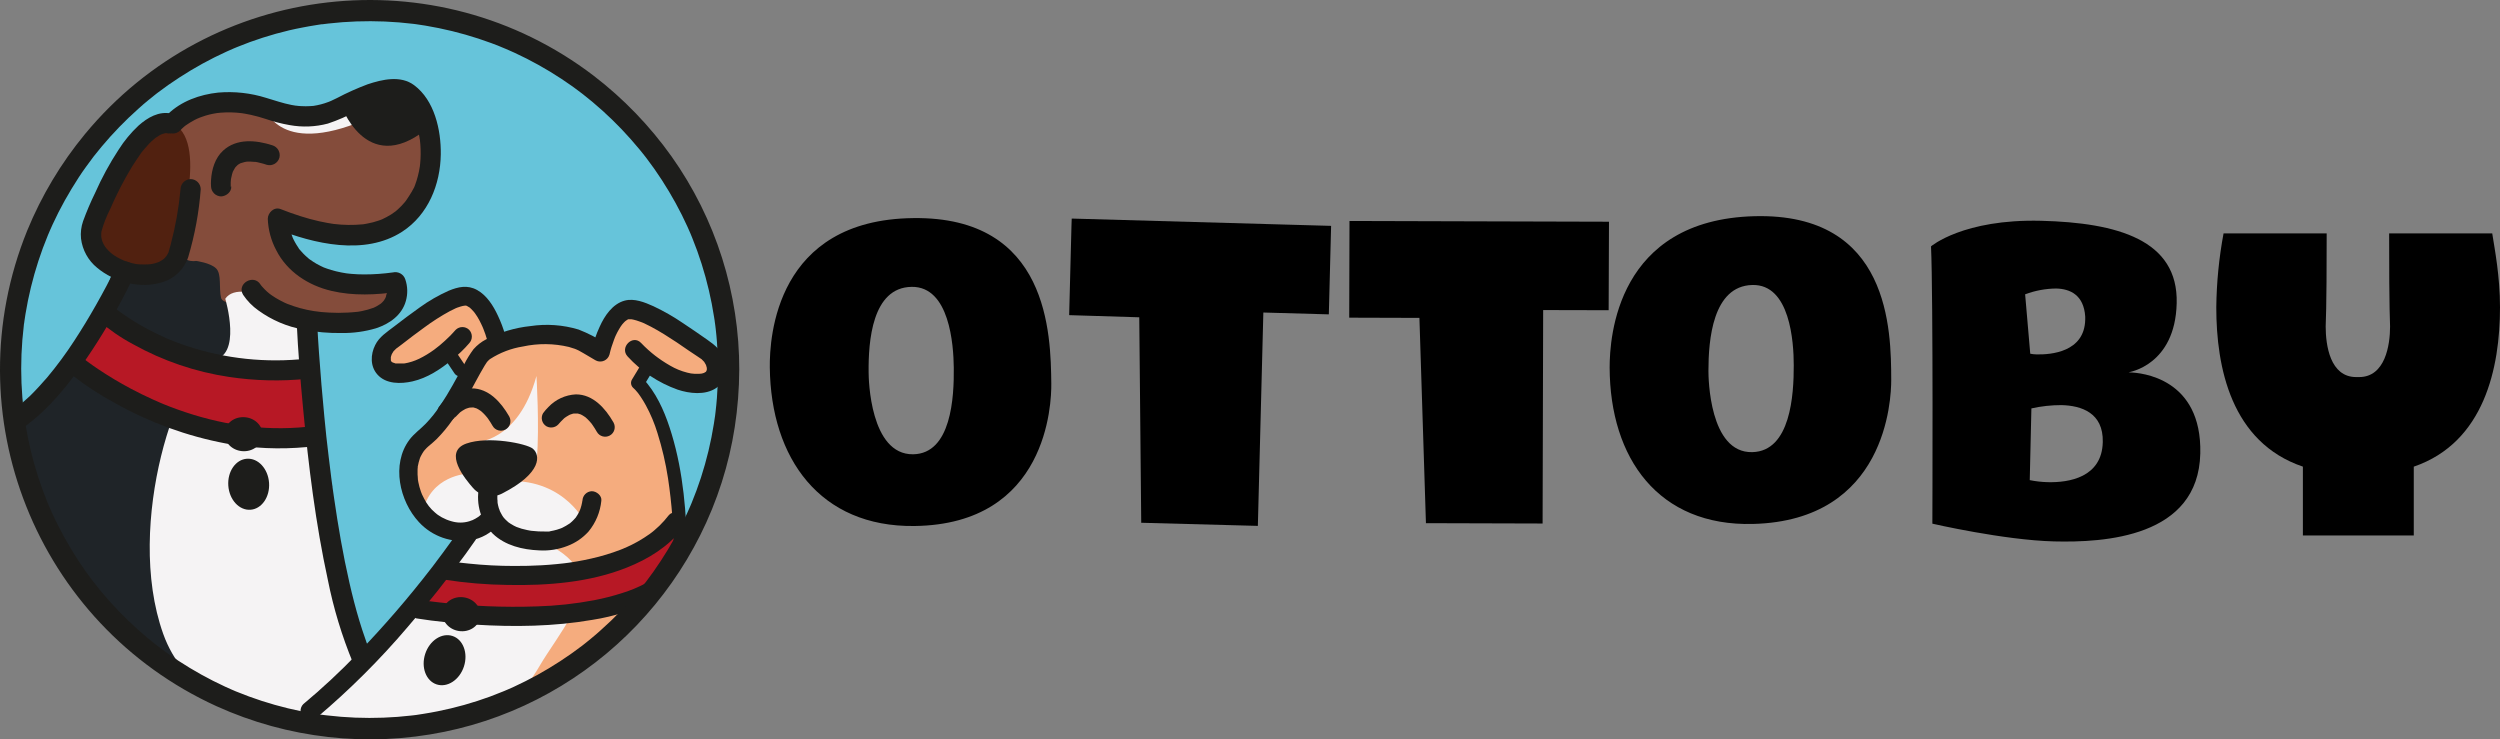 <?xml version="1.0" encoding="UTF-8"?><svg xmlns="http://www.w3.org/2000/svg" viewBox="0 0 801.7 237.1"><rect x="0" y="0" width="801.7" height="237.1" fill="#808080" stroke="none"/><defs><style>.f{fill:#f5ac7e;}.g{fill:#f5f3f4;}.h{fill:#66c4da;}.i{fill:#b71825;}.j{fill:#1f2428;}.k{fill:#1d1d1b;}.l{fill:#844c3b;}.m{fill:#512110;}</style></defs><g id="a"/><g id="b"><g id="c"><g id="d"><path d="M337.13,123.04c.07,6.32-1.2,45.11-43.89,45.64-30.27,.37-46.05-21.66-46.38-50.85-.11-9.74,2-47.4,46-47.89,43.51-.59,44.09,37.2,44.27,53.1Zm-31.27-5.1c-.08-7.46-1.38-26.1-13.49-25.95-12.73,.15-13.93,17.53-13.82,27.42,0,2.11,.46,26.44,14.27,26.27,12.27-.18,13.15-18.36,13.04-27.74Z"/><path d="M343.68,70.09l83.18,2.34-.73,28.38-21-.59-1.76,68.42-37.4-1-.63-65.89-22.48-.69,.75-29,.07-1.97Z"/><path d="M432.75,70.86l83.22,.24-.11,28.38-21-.05-.18,68.45-37.41-.11-2.09-65.83-22.51-.07,.08-29v-2.01Z"/><path d="M606.48,121.84c0,6.32-1.56,45.08-44.3,46.18-30.31,.79-45.92-21-46-50.18,0-9.72,2.33-47.37,46.47-48.51,43.5-1.12,43.78,36.61,43.83,52.51Zm-31.26-4.71c0-7.45-1.17-26.06-13.29-25.74-12.75,.33-14.07,17.7-14.07,27.55,0,2.11,.25,26.41,14.08,26.05,12.29-.29,13.31-18.46,13.28-27.86Z"/><path d="M683.06,119.43c3.41,.09,23.1,1.72,22.53,26-.62,26.92-30.78,28.6-46.92,28.19s-39-5.69-39-5.69c0,0,.29-73-.43-88.93,0,0,10.3-8.82,35.29-8.2,24.52,.62,44,6.14,43.49,26.41-.46,20-15.42,22.17-15.42,22.17l.46,.05Zm-32-6c.66,.13,1.33,.21,2,.22,4.66,.11,15.39-.75,15.63-11.13v-1c-.46-7-4.92-8.88-9.27-9-3.42,.03-6.8,.66-10,1.86l1.64,19.05Zm5.57,41.19c6.83,.18,17.43-1.5,17.69-12.86,.22-9.4-6.87-11.69-13.24-11.85-3.25,0-6.48,.35-9.65,1.06l-.53,23c1.88,.38,3.8,.6,5.72,.65h.01Z"/><path d="M801.7,98.57c0,19.3-5,43.31-27.65,51.08v22.06h-35.56v-22.07c-23-7.79-27.78-31.8-27.77-51.1,.09-7.95,.87-15.88,2.33-23.69h33.07c0,26.6-.32,27.9-.32,29.84,0,6,1.39,16.22,9.77,16.23h.94c8.38,0,9.94-10.22,9.94-16.22,0-2-.31-3.24-.3-29.85h33.06c.79,5.09,2.49,13.66,2.49,23.72Z"/></g><g id="e"><circle class="h" cx="118.37" cy="117" r="115.29"/><path class="g" d="M133.27,160.95l10.88-12.51h24.48l22.14,11.9-6.86,9.92s-11.52,5.3-24.93-1.78l-9.14,1.78s-14.31,2.89-16.57-9.31Z"/><path class="f" d="M149.88,151.91s-11.91,.53-14.33,12.39c0,0-12.22-12.66,1.79-25.48l12.54-19.44-7.38-6.14-12.73,6-7.56-1.92,4-9,22.78-13.7,8.73,9.26,2.69,5.39,16.42-2.2,16,4.38,6.42-12.44,15,5.11,16.37,11.59s-2.63,5.92-3.32,6.22-12.8,.15-12.8,.15l-7.53-4.72-2.48,5.65s12.13,11.47,13.72,47.68c0,0-12.38,71.2-121.49,60.53l27.91-29.75,25.25-31.19,8.93-3.23,15.52,6.08,12.93-6.12s-7.6-15.19-28-12.41l-9.38-2.69Z"/><path class="g" d="M152.03,141.88s14.08,.39,20-21.3c0,0,1,16,.13,26.79l-3.29-2.09-16.84-3.4Z"/><path class="g" d="M149.88,170.26l-50.49,58.47s12.84,3.27,36.9,2.65,31.32-8.47,36.8-17.91,17.92-23.5,11.5-31.94-17.88-9.37-17.88-9.37l-7.69-3.68-9.14,1.78Z"/><path class="i" d="M144.15,181.43l-10.92,13.11s71.59,13.47,85.92-17.17l-1.51-11s-14.18,23.35-73.49,15.06Z"/><path class="j" d="M3.77,137.01s24.11,94.47,97.08,94.22l-26.3-155.62-18.59,7.21s-15.7,6.38-19.65,3.71c0,0-8.74,31.12-32.54,50.48Z"/><path class="l" d="M55.96,36.59s10.58-8.93,32.64-1.53c0,0,13,2.18,36.3-7.56,0,0,14.28,2.61,10.86,28.07-3.42,25.46-35.62,21-46.53,14.12,0,0-1.69,15.57,23.22,20.38h13.18s1.5,14.66-21.6,13.25l-17.39-5.31s-15,.72-15.75-2.49,.23-7.63-1.59-9.44-6.44-2.41-6.44-2.41c0,0-5.8,1.21-6.21-6.42,0-.03,5.86-23.44-.69-40.66Z"/><path class="g" d="M84.62,33.86s3.95,16.75,32.47,4.54l-5-7.58s-15.55,10.11-27.47,3.04Z"/><path class="g" d="M72.24,95.81s5.65,18.86-4.26,19.6-28.39,52.17-15.63,87.89,66.19,27,66.19,27c0,0-16.11-74.7-18.66-127.86,0-.04-22.43-14.34-27.64-6.63Z"/><path class="m" d="M54.71,39.31s-10.35-4.63-22.29,19.55,7.73,27.15,7.73,27.15c0,0,14.66,2,16.49-8.83,.01,.04,11.01-32.99-1.93-37.87Z"/><path class="i" d="M33.03,100.43l-10.17,18.1s20.54,15.16,53.1,22h24.89l-1.51-22.84s-24.32,9.23-66.31-17.26Z"/><ellipse class="k" cx="142.56" cy="211.72" rx="8.17" ry="6.53" transform="translate(-102.97 281.44) rotate(-71.9)"/><ellipse class="k" cx="147.97" cy="196.95" rx="5.46" ry="6.09" transform="translate(-69.46 312.75) rotate(-81.12)"/><path class="k" d="M151.68,156.47c-2.34-2.66-9.77-11.53-2.14-14.23,7.06-2.49,19.26,0,21.3,1.62,2.44,2,3.13,7.8-9.91,14.45-3.14,1.57-6.95,.81-9.25-1.84Z"/><path class="k" d="M153.61,156.32c-1.05,5.38,.61,10.93,4.44,14.85,4,3.81,9.56,5.11,14.9,5.33,3.09,.18,6.17-.31,9.05-1.44,2.58-.98,4.88-2.56,6.73-4.61,2.32-2.81,3.75-6.25,4.11-9.88,.22-1.64-1.56-3.05-3.06-3.05-1.65,.06-2.96,1.4-3,3.05,0-.31-.09,.44-.11,.54-.06,.32-.14,.63-.22,1s-.16,.59-.26,.89c0,.12-.44,1.13-.23,.64-.22,.51-.48,1-.77,1.48-.13,.22-.29,.44-.43,.66-.26,.42,.21-.21-.22,.3-.35,.4-.71,.79-1.1,1.15-.18,.17-.36,.31-.54,.47-.37,.35,.36-.23-.2,.16-.78,.53-1.6,1.01-2.45,1.42-.55,.27,.15-.05,0,0l-.54,.21c-.38,.14-.76,.27-1.14,.38-.66,.19-1.33,.34-2,.46l-.37,.06c-.52,.1,.21-.06,.37,0-.18,0-.37,.02-.55,.06h-1c-1.54,.03-3.08-.05-4.61-.23-.37,0,0,0,0,0l-.46-.07-.89-.17c-.6-.12-1.19-.26-1.78-.43s-1.07-.36-1.6-.55c-.33-.12,.13,.06,.16,.08l-.32-.15c-.25-.12-.5-.23-.74-.36s-.77-.43-1.14-.67c-.18-.11-.34-.24-.52-.36-.39-.24,.38,.36-.18-.14-.29-.26-.58-.52-.85-.79s-.26-.27-.38-.41-.54-.64-.23-.25-.06-.09-.13-.19-.23-.34-.33-.51c-.2-.32-.38-.66-.54-1-.08-.15-.14-.3-.22-.44-.26-.52,.1,.3,.06,.14-.08-.35-.25-.69-.36-1-.17-.58-.31-1.17-.41-1.76,0-.15-.13-.74,0-.13s0,0,0-.18,0-.56-.06-.84c-.03-.5-.03-.99,0-1.49,0-.33,.07-.65,.08-1,0,.08-.16,1,0,.39,.4-1.62-.54-3.28-2.14-3.76-1.62-.43-3.29,.52-3.76,2.13h-.06Z"/><path class="k" d="M154.95,164.31c-.41,.5-.95,.87-1.4,1.33-.27,.27,.66-.44,.13-.11-.13,.08-.25,.18-.38,.27-.29,.19-.58,.37-.88,.54s-.74,.39-1.13,.57c.67-.31-.58,.18-.8,.25-1.86,.56-3.83,.56-5.69,0-1.09-.29-2.13-.72-3.12-1.26-.42-.24-.83-.49-1.23-.77l-.46-.34c.44,.34-.43-.37-.51-.44-1.45-1.22-2.63-2.74-3.47-4.44-.23-.43-.45-.87-.66-1.32-.39-.86,.11,.3-.09-.22-.1-.23-.18-.46-.27-.69-.36-1.02-.65-2.06-.85-3.12,0-.24-.09-.48-.13-.72-.08-.55,.06,.72,0-.2,0-.48-.08-1-.1-1.44s0-1,0-1.42c0-.28,0-.56,.06-.85,0-.67-.1,.43,0-.29,.16-.9,.38-1.79,.68-2.66,0-.08,.39-.89,.1-.28l.24-.48c.24-.48,.52-.95,.82-1.4,0-.06,.59-.74,.17-.24,.12-.14,.23-.28,.36-.41,.31-.36,.64-.69,1-1,.89-.77,1.81-1.5,2.66-2.34,1.83-1.85,3.51-3.86,5-6,2.78-4,5.3-8.17,7.55-12.49,.93-1.69,1.84-3.4,2.84-5.05,.19-.3,.38-.6,.58-.9l.22-.33c.32-.57-.51,.5-.08,.08,.21-.2,.39-.43,.61-.63,.1-.08,.19-.16,.28-.25,.34-.33-.51,.33,.19-.14,3.18-2.04,6.75-3.41,10.48-4,4.87-1.06,9.91-1.01,14.76,.14,.63,.17,1.25,.36,1.85,.58,0,0,.95,.38,.45,.17,.29,.12,.58,.26,.86,.4,.54,.27,1,.58,1.56,.88l3.8,2.24c1.48,.85,3.37,.33,4.21-1.15,.12-.21,.22-.44,.29-.68,.36-1.6,.85-3.18,1.44-4.71,.12-.32,.25-.64,.38-1-.23,.55,.1-.2,.17-.37,.33-.7,.68-1.39,1.08-2.06,.18-.31,.37-.62,.57-.92,.08-.12,.72-.94,.31-.46,.23-.26,.45-.53,.69-.77l.36-.36c.06,0,.6-.49,.26-.23s.48-.29,.59-.36c.62-.37-.14,0,.16-.08s.54,0,0,0h.88c.75,0-.27-.1,.14,0l.72,.14c.64,.15,1.27,.35,1.88,.58,.32,.11,.63,.23,1,.36-.63-.25,.37,.17,.49,.22,.73,.34,1.44,.69,2.15,1.07,1.47,.77,2.9,1.61,4.31,2.48,2.67,1.64,5.26,3.4,7.82,5.19l3,2,1,.68c.61,.39-.28-.33,.22,.18,.22,.23,.44,.46,.67,.68s-.25-.44,.16,.22c.15,.24,.29,.48,.42,.72,.07,.12,.12,.25,.18,.37,0-.08-.2-.65-.08-.16,.07,.29,.17,.58,.24,.86,.19,.69,.06-.43,0,.05-.02,.25-.02,.5,0,.75-.1-.62,.13-.52,0-.26-.04,.12-.07,.24-.09,.36,0,.43,.05-.1,.11-.22-.1,.16-.19,.32-.26,.49-.16,.4,.43-.4,0,0s.47-.21-.18,.16c-.13,.07-.26,.14-.38,.22-.35,.22,.51-.17,.09,0s-.74,.22-1.12,.31c-.56,.14-.19,0,0,0-.21,0-.42,0-.62,.05-.46,.02-.92,.02-1.38,0-.84-.03-1.67-.16-2.47-.39-1.91-.48-3.73-1.23-5.43-2.22-.93-.53-1.85-1.1-2.74-1.7-.4-.27-.8-.55-1.19-.84l-.38-.28s-.77-.58-.35-.25c-1.66-1.28-3.23-2.69-4.68-4.21-2.69-2.88-7,1.45-4.32,4.33,4.39,4.79,9.88,8.43,16,10.62,3.81,1.28,8.9,1.87,12.42-.53,2.82-1.99,3.96-5.62,2.78-8.86-1-3.07-3.16-4.88-5.73-6.65s-5.14-3.6-7.77-5.31c-2.99-2.04-6.14-3.84-9.41-5.38-2.78-1.25-6.16-2.64-9.26-1.8-3.9,1.06-6.44,4.89-8,8.36-1.08,2.33-1.92,4.76-2.5,7.26l4.49-1.83c-2.75-1.81-5.68-3.32-8.74-4.52-5.01-1.51-10.29-1.89-15.47-1.11-4.95,.52-9.75,1.96-14.17,4.24-1.55,.8-2.93,1.88-4.08,3.19-1.14,1.54-2.14,3.16-3,4.87-2.44,4.41-4.77,8.87-7.59,13.05-1.4,2.15-2.99,4.16-4.77,6-1.72,1.77-3.72,3.14-5.2,5.13-5.82,7.81-3.18,19.64,3.06,26.37,4.26,4.63,10.55,6.81,16.76,5.82,3.28-.59,6.27-2.25,8.49-4.74,1.15-1.21,1.15-3.11,0-4.32-1.2-1.18-3.12-1.18-4.32,0l-.31,.13Z"/><path class="k" d="M205.72,116.65l-3.07,5.08c-.49,.84-.35,1.9,.34,2.58,.47,.41,.9,.86,1.29,1.35,.11,.12,.2,.25,.31,.37,.4,.48-.24-.34,.07,.09s.52,.71,.76,1.07c.62,.91,1.18,1.85,1.71,2.82,1.53,2.82,2.78,5.8,3.71,8.87,1.5,4.76,2.63,9.62,3.39,14.55,1.21,8.04,1.82,16.17,1.85,24.3,0,2.74,4.3,2.75,4.26,0-.15-12.9-1.19-26.11-4.94-38.52-1.71-5.68-4-11.42-7.73-16.1-.49-.66-1.05-1.27-1.67-1.81l.33,2.58,3.07-5.08c1.42-2.35-2.26-4.5-3.68-2.15h0Z"/><path class="k" d="M161.97,107.32c-.59-2.08-1.36-4.11-2.29-6.07-1.46-3.15-3.55-6.52-6.68-8.25s-6.12-1-9.11,.23c-3.27,1.46-6.38,3.25-9.28,5.35-2.83,2-5.56,4.07-8.29,6.17-2.25,1.74-4.71,3.26-6,5.9-1.51,3-1.65,6.77,.69,9.43,2.75,3.14,7.54,3.07,11.27,2.22,4.77-1.09,9-3.89,12.77-7,1.95-1.57,3.76-3.31,5.4-5.21,1.15-1.21,1.15-3.11,0-4.32-1.2-1.18-3.12-1.18-4.32,0-1.08,1.24-2.23,2.42-3.46,3.52-1.1,1.02-2.25,1.97-3.46,2.86-1.51,1.1-3.11,2.07-4.78,2.89-1.51,.73-3.12,1.24-4.77,1.52,.41-.07-.19,0-.23,0h-.7c-.43,.02-.87,.02-1.3,0-.19,0-.39,0-.58,0,.59,.08,.11,0,0,0s-1.29-.53-.63-.16l-.64-.37c-.35-.2,.5,.25,.15,.1-.12-.06-.21-.15-.27-.27-.21-.33,.29,.53,.13,.18-.07-.1-.13-.21-.19-.32-.25-.59,.13,.57-.06-.2s-.08,.38,0-.11c.02-.25,.02-.51,0-.76,0-.46-.18,.63,0-.15l.27-.87c.12-.39-.26,.52-.06,.16l.18-.37c.14-.25,.29-.48,.44-.72,.38-.6-.33,.29,.18-.21l.68-.68c.39-.39-.43,.31,.12-.09l.52-.38,1.32-1c2.31-1.78,4.61-3.57,7-5.27,2.64-1.96,5.41-3.74,8.3-5.31,.62-.33,1.26-.63,1.9-.93,.12-.06,.55-.21,0,0l.45-.18c.32-.11,.64-.23,1-.33s.54-.16,.82-.22c.13,0,1-.14,.46-.1s.19,0,.31,0h.34c.48,0-.59-.21-.18,0,.1,.03,.2,.06,.3,.08,.48,0-.19-.13,0,0l.93,.55c.46,.29,.06,.06,0,0,.19,.17,.38,.34,.56,.52,.25,.24,.49,.49,.71,.76,.12,.13,.23,.27,.34,.41-.4-.51,.14,.2,.17,.25,.23,.33,.46,.68,.67,1,.45,.73,.86,1.49,1.22,2.27,.15,.31,.3,.62,.44,.94,.07,.15,.13,.31,.2,.46-.29-.69,0,.06,.06,.16,.22,.58,.44,1.16,.65,1.74s.39,1.18,.56,1.78c1,3.79,6.93,2.18,5.89-1.63l-.12,.03Z"/><path class="k" d="M142.35,114.68l2.9,4.31,.41,.62c.29,.48,.74,.83,1.27,1,.55,.15,1.14,.07,1.64-.22,.49-.27,.85-.73,1-1.27,.16-.55,.08-1.15-.21-1.64l-2.9-4.31-.41-.62c-.29-.48-.74-.83-1.27-1-.56-.15-1.15-.07-1.65,.22-.49,.28-.85,.73-1,1.27-.16,.55-.08,1.15,.21,1.64h.01Z"/><path class="k" d="M147.24,170.01c-.79,1.15-1.6,2.29-2.42,3.42-1,1.34-1.93,2.66-2.91,4-.59,.8-1.19,1.6-1.8,2.4l-1,1.34-.49,.65-.1,.13c.19-.25-.16,.2-.19,.24-7.36,9.54-15.24,18.67-23.61,27.34-5.52,5.74-11.35,11.17-17.46,16.27-1.18,1.2-1.18,3.12,0,4.32,1.21,1.16,3.11,1.16,4.32,0,10.52-8.88,20.29-18.62,29.2-29.11,6.53-7.56,12.74-15.39,18.63-23.49,1-1.45,2.1-2.91,3.11-4.39,.84-1.46,.35-3.32-1.1-4.18-1.46-.81-3.31-.33-4.18,1.1v-.04Z"/><path class="k" d="M142.51,185.88c6.74,1.06,13.55,1.62,20.37,1.7,12.77,.24,26.21-.8,38.17-5.58,6.78-2.71,13.19-6.62,17.73-12.44,1.14-1.22,1.14-3.11,0-4.33-1-1.05-3.3-1.31-4.32,0-.92,1.19-1.92,2.32-3,3.37-.52,.51-1.07,1-1.63,1.47l-.8,.65c-.09,.08-.46,.35,0,0l-.62,.47c-2.44,1.75-5.06,3.23-7.81,4.44-.13,0-1.1,.46-.51,.22-.38,.15-.76,.31-1.14,.45-.76,.3-1.53,.58-2.31,.84-1.52,.52-3.06,.98-4.62,1.39-3.06,.79-6.16,1.42-9.29,1.87l-.57,.08-1.24,.16-2.47,.26c-1.58,.16-3.17,.28-4.76,.37-2.93,.17-5.88,.23-8.82,.22-4.86,0-9.71-.25-14.55-.76-1-.09-1.92-.19-2.88-.31l-1.15-.14c-.36,0-1.67-.25-.31,0-.6-.1-1.21-.17-1.82-.27-1.62-.4-3.27,.54-3.76,2.14-.4,1.46,.5,3.49,2.14,3.76l-.03-.03Z"/><path class="k" d="M133.55,198.31c6.22,1,12.53,1.58,18.82,2,12.53,.78,25.22,.61,37.61-1.54,7.05-1.1,13.88-3.29,20.25-6.49,1.52-.75,2.14-2.58,1.4-4.1-.75-1.52-2.58-2.14-4.1-1.4-.13,.06-.26,.14-.38,.22-2.45,1.31-5.02,2.37-7.67,3.19-2.91,.93-5.88,1.69-8.88,2.27-6.1,1.16-12.29,1.83-18.5,2-10.48,.36-20.97-.07-31.38-1.3l-2.63-.32-.7-.09-.57-.08-1.67-.27c-1.62-.39-3.27,.55-3.76,2.14-.44,1.63,.51,3.3,2.13,3.76h.03Z"/><path class="k" d="M146.05,133.73s-.68,.83-.22,.3c.21-.24,.41-.48,.63-.71s.67-.66,1-1l.3-.26c.37-.31-.07,.09-.24,.18,.27-.15,.51-.36,.77-.53s.48-.3,.73-.43l.36-.19,.24-.11c.36-.18-.31,.14-.36,.15,.31-.08,.62-.18,.92-.31l.41-.1h.2c.51-.12-.18,0-.32,0,.31,0,.64-.05,.95-.05h.42c-.58-.07-.05,0,0,0,.35,.09,.68,.22,1,.3s-.33-.15-.33-.15c.08,.04,.16,.08,.24,.11,.22,.11,.44,.22,.65,.35s.44,.27,.65,.42c.09,.04,.18,.1,.25,.18-.11-.22-.42-.35,0,0,.44,.38,.86,.79,1.25,1.22,.23,.26,.46,.52,.68,.79l.09,.12,.27,.38c.49,.69,.93,1.41,1.35,2.14,.81,1.48,2.67,2.02,4.16,1.21s2.02-2.67,1.21-4.16c-.03-.05-.05-.1-.08-.14-2.53-4.38-6.48-8.92-12-8.9-3.34,.15-6.49,1.59-8.8,4-.63,.62-1.21,1.29-1.73,2-.84,1.46-.35,3.32,1.1,4.18,1.46,.8,3.3,.32,4.18-1.1l.08,.11Z"/><path class="k" d="M179.42,135.62s-.68,.83-.22,.3c.21-.24,.42-.48,.64-.71,.31-.35,.65-.69,1-1l.3-.26c.37-.31-.07,.09-.24,.18,.27-.15,.51-.37,.77-.53,.24-.16,.48-.3,.73-.43l.36-.19,.24-.11c.36-.19-.31,.14-.36,.15,.31-.08,.62-.18,.92-.31l.41-.1h.21c.5-.11-.19,0-.32,0h1.36c-.58-.07-.05,0,.06,0,.34,.09,.67,.22,1,.3s-.33-.15-.33-.15c.08,.04,.16,.08,.24,.11,.22,.11,.44,.22,.65,.35s.44,.27,.65,.42c.09,.04,.18,.1,.25,.17-.1-.22-.42-.35,0,0,.44,.38,.86,.79,1.25,1.22,.24,.25,.46,.52,.68,.78,0,0,.28,.38,.09,.13l.27,.38c.49,.69,.93,1.41,1.35,2.14,.81,1.48,2.67,2.02,4.16,1.21s2.02-2.67,1.21-4.16c-.03-.05-.05-.1-.08-.14-2.53-4.38-6.48-8.92-12-8.9-3.35,.17-6.5,1.62-8.8,4.05-.63,.62-1.21,1.29-1.73,2-.84,1.46-.35,3.33,1.1,4.19,1.46,.8,3.3,.32,4.18-1.1h0Z"/><path class="k" d="M54.96,36.43c-4-.88-7.65,1.29-10.52,3.83-2.46,2.3-4.61,4.9-6.41,7.75-2.88,4.4-5.39,9.02-7.52,13.83-1.45,2.96-2.74,6-3.87,9.09-.62,1.79-.85,3.69-.66,5.58,.45,3.67,2.3,7.03,5.17,9.36,5.49,4.58,13.82,6.85,20.77,4.66,4-1.12,7.17-4.18,8.45-8.13,2.1-7.08,3.45-14.36,4-21.73-.02-1.78-1.46-3.22-3.24-3.24-1.77,.04-3.2,1.47-3.24,3.24-.55,5.99-1.61,11.93-3.15,17.75-.25,1-.51,1.89-.8,2.82-.19,.61,.32-.4,0-.14-.09,.13-.16,.28-.21,.43-.19,.33-.42,.62-.61,.94,.47-.8,0,0-.22,.19s-.45,.41-.67,.62c.56-.54,.11-.08-.25,.14s-.59,.34-.9,.51c-.14,.08-.29,.13-.43,.2,.78-.39,.38-.14,.15-.07s-.61,.22-.92,.31-.65,.17-1,.24-1.35,.19-.45,.1c-1.49,.13-2.98,.13-4.47,0-.77-.07,.74,.15,0,0l-.44-.07c-.36-.07-.72-.14-1.08-.23-.78-.19-1.54-.42-2.29-.7l-1-.4c.89,.36-.26-.13-.43-.22-.72-.35-1.41-.74-2.08-1.18-.29-.19-.57-.42-.87-.61,.77,.5-.13-.12-.32-.29-.55-.51-1.07-1.05-1.56-1.62,.54,.6,0,0-.2-.31-.19-.27-.36-.56-.51-.85-.14-.26-.47-1.24-.17-.3-.11-.35-.24-.68-.34-1-.05-.34-.12-.67-.2-1-.15-.39,0,.82,0,.15v-1.4c0-.3,.15-.91,0,0,0-.22,.07-.44,.12-.66,.67-2.39,1.57-4.7,2.7-6.9,2.04-4.72,4.39-9.29,7.05-13.69,.95-1.54,2-3,3-4.49,.11-.16,.47-.6,0,0l.35-.43c.22-.28,.45-.55,.68-.82,.44-.52,.89-1,1.36-1.52s1-1,1.47-1.4l.7-.58c.36-.31-.31,.26-.32,.24l.38-.28c.4-.27,.79-.53,1.2-.77l.59-.3,.23-.11c.51-.28-.82,.27-.36,.15s.64-.24,1-.32l.43-.1c.69-.19-.91,0-.35,0h.78c.81,0-1-.21-.16,0,1.72,.44,3.49-.56,4-2.26,.46-1.73-.55-3.51-2.27-4h-.09Z"/><path class="k" d="M37.25,85.46c-1.94,4.18-4.14,8.25-6.41,12.26s-4.55,7.77-7,11.52c-2.67,4.11-5.58,8.06-8.73,11.82-1.74,2-3.55,4-5.48,5.9-1,.93-2,1.83-3,2.69-.46,.38-.92,.76-1.39,1.13,.53-.42-.23,.17-.28,.2l-.93,.68c-1.51,.93-2.02,2.88-1.17,4.43,.91,1.54,2.89,2.06,4.44,1.17,8.38-5.92,14.9-14.18,20.64-22.59,4.68-6.88,8.92-14.06,12.69-21.48,.76-1.47,1.51-3,2.21-4.46,.84-1.55,.33-3.5-1.17-4.43-1.55-.88-3.52-.37-4.43,1.16h0Z"/><path class="k" d="M73.99,59.91c-.02-.48-.02-.96,0-1.44,.07-.51,.11-1.02,.12-1.53,0,.27-.15,1,0,.38,0-.14,0-.28,.08-.42,.06-.32,.13-.64,.22-1s.17-.59,.27-.88c.07-.14,.12-.29,.17-.44-.36,1.15-.2,.47,0,.16s.31-.58,.48-.86l.28-.41c.26-.41-.59,.69-.26,.34l.2-.24c.23-.26,.47-.5,.73-.73,.08-.07,.17-.13,.24-.2s-.75,.54-.4,.31c.19-.11,.37-.25,.56-.36l.5-.27,.32-.14s-.87,.32-.45,.19c.44-.15,.89-.28,1.35-.39l.4-.08c.55-.13-.88,.08-.3,0,.29,0,.59-.06,.89-.07,.67-.02,1.34,0,2,.07h.36c-1,0-.22,0,.07,0s.79,.15,1.18,.24c.88,.19,1.74,.43,2.59,.72,1.73,.47,3.51-.55,4-2.27,.45-1.72-.55-3.49-2.26-4-5.2-1.68-11.43-2.28-15.76,1.69-2.63,2.4-3.68,6-3.9,9.47-.05,.67-.05,1.33,0,2,.04,1.77,1.47,3.2,3.24,3.24,1.61-.07,3.42-1.44,3.24-3.24l-.16,.16Z"/><path class="k" d="M77.97,94.55c1.31,1.95,2.97,3.65,4.89,5,4.29,3.11,9.22,5.21,14.43,6.15,4.05,.8,8.17,1.16,12.29,1.09,3.72,.05,7.43-.46,11-1.52,4.3-1.4,8.3-4.2,9.57-8.75,.64-2.26,.59-4.67-.17-6.9-.53-1.69-2.28-2.67-4-2.26-3.05,.42-6.12,.64-9.19,.64-1.38,0-2.76-.06-4.13-.18l-1-.1-.58-.07-.54-.09-1.08-.19c-1.09-.21-2.17-.47-3.24-.79l-1.36-.44-.66-.24c-.11,0-1-.41-.55-.22s-.21-.1-.32-.15l-.58-.28c-.44-.21-.87-.44-1.29-.68-.74-.43-1.44-.9-2.14-1.39-.52-.36,.19,.18,.06,.06s-.34-.27-.5-.41-.59-.5-.87-.77c-.54-.5-1.05-1.03-1.53-1.59-.13-.15-.24-.3-.37-.44-.35-.43-.11,0,.11,.15-.22-.12-.45-.62-.59-.83-.38-.55-.73-1.12-1.06-1.71s-.55-1.07-.8-1.61,.29,.76,0-.07c-.1-.28-.21-.55-.31-.82-.31-.89-.56-1.81-.76-2.73-.08-.41-.15-.82-.22-1.23-.11-.64,.11,1,0,.26,0-.14,0-.28-.05-.41s0-.57,0-.85l-4.1,3.12c12.36,4.89,28.56,8.8,40.64,1,8.34-5.41,12.25-15.15,12.38-24.83,.1-7.75-2-17.29-8.57-22.17-4.32-3.2-10.16-1.84-14.86-.28-3.39,1.27-6.69,2.75-9.89,4.44-.69,.34-1.39,.66-2.1,1,.83-.37-.31,.12-.52,.2-.44,.17-.89,.32-1.34,.47-.77,.24-1.55,.45-2.34,.61-.42,.09-.84,.16-1.25,.22,.75-.11,.14,0,0,0l-1,.07c-.97,.06-1.93,.06-2.9,0-.53,0-1-.08-1.58-.14s-.28,0-.13,0c-.46-.06-.93-.14-1.38-.23-2.81-.54-5.46-1.49-8.2-2.29-4.95-1.55-10.16-2.12-15.33-1.68-5.91,.63-11.89,2.75-16.22,7-.2,.19-.4,.4-.58,.61-1.22,1.28-1.22,3.3,0,4.58,1.27,1.25,3.31,1.25,4.58,0,.17-.2,.36-.39,.55-.58l.69-.63,.45-.37c.55-.47-.63,.44,0,0,.96-.68,1.96-1.29,3-1.84l.81-.4c.22-.1,1.29-.49,.41-.19,.78-.27,1.53-.57,2.32-.81s1.58-.43,2.39-.59c.45-.09,.91-.16,1.37-.23-.65,.09-.14,0,0,0,.35,0,.69-.08,1-.1,2.22-.17,4.45-.13,6.66,.14,.68,.09-.79-.13,.43,.06l.95,.16c.59,.1,1.17,.22,1.76,.35,1.54,.34,3.06,.77,4.57,1.26,2.52,.87,5.11,1.54,7.74,2,4.09,.75,8.29,.59,12.3-.48,3.16-1.05,6.22-2.39,9.14-4,.69-.34,1.39-.68,2.09-1l1-.46c.79-.35-.64,.24,.17-.07l.73-.29c1.76-.68,3.58-1.19,5.43-1.55,.52-.1,1-.19,1.56-.26h.11c.34,0,.68-.08,1-.1s.62,0,.93,0c.55,0,.29,.3-.32-.06,.15,.04,.3,.07,.45,.08l.87,.27c.6,.17-.81-.42-.26-.11,.13,.07,.28,.13,.41,.21,.28,.15,.56,.32,.82,.51,.64,.41-.44-.4-.19-.15l.39,.32c.26,.23,.51,.47,.74,.73,.19,.2,.47,.72,.71,.82-.44-.19-.5-.68-.1-.11,.11,.15,.22,.31,.32,.47,.45,.67,.85,1.37,1.21,2.09,.14,.4,.32,.78,.53,1.15-.52-.69-.21-.51,0-.05,.09,.2,.16,.41,.24,.62,.31,.86,.58,1.73,.81,2.62s.45,1.91,.61,2.88c0,.21,.07,.43,.11,.65,.13,.83-.09-.8,0,0,.05,.52,.11,1,.15,1.56,.15,2.04,.13,4.09-.07,6.13,0,.23-.06,.46-.08,.69-.09,.85,.13-.77,0,.06-.09,.57-.18,1.13-.3,1.69-.21,1.01-.47,2.01-.78,3-.14,.45-.29,.89-.46,1.33-.09,.24-.18,.48-.28,.72s-.26,.6,0,0,0,.07-.09,.18c-.48,.93-1.01,1.83-1.59,2.7-.25,.4-.51,.79-.77,1.17-.15,.22-.32,.42-.46,.64-.35,.5,.52-.62,.12-.17l-.3,.37c-.68,.81-1.41,1.57-2.2,2.27l-.61,.53-.25,.2c-.45,.4,.55-.38,.21-.16s-.94,.68-1.43,1c-.96,.6-1.97,1.14-3,1.61-.48,.22,.25-.11,.28-.12l-.5,.2-.76,.28c-.62,.21-1.25,.4-1.88,.57s-1.26,.3-1.9,.42l-.89,.16-.5,.07c1-.16,.24,0,0,0-3.08,.29-6.19,.25-9.26-.12-.84-.09,.49,.07,0,0l-.66-.1c-.44-.06-.88-.14-1.33-.22-.92-.16-1.84-.35-2.75-.55-2-.45-4-1-5.9-1.61-2.18-.68-4.32-1.46-6.43-2.29s-4.11,1.2-4.11,3.12c.13,3.53,1.06,6.99,2.73,10.11,3.5,6.88,10.3,11.28,17.68,13,7,1.66,14.31,1.3,21.41,.29l-4-2.27c.13,.38,.24,.77,.31,1.16,.12,.54,0,.59,0-.2,0,.24,0,.48,.06,.72s0,.46,0,.69v.4c0,.63-.13-.07,.05-.28-.06,.07-.47,1.7-.46,1.71-.14-.2,.39-.78,.08-.2-.08,.14-.15,.29-.24,.44s-.18,.29-.27,.44c-.33,.54,0,0,.06,0-.26,.24-.47,.54-.72,.79l-.46,.41c-.52,.48,.53-.33-.08,.06-.39,.26-.78,.52-1.2,.75-.23,.13-.46,.24-.69,.35l-.31,.15c-.35,.16,.58-.22,0,0-1.22,.44-2.47,.8-3.74,1.06l-1.11,.2-.49,.07c.47-.07-.11,0-.18,0-.94,.1-1.88,.18-2.83,.22-1.98,.11-3.96,.11-5.94,0-1.67-.07-3.34-.24-5-.5-2.88-.46-5.69-1.23-8.4-2.3l-.36-.15,.18,.08-.8-.36c-.53-.25-1-.52-1.56-.8-.87-.47-1.72-.99-2.53-1.56-.2-.14-.4-.28-.59-.43-.62-.45,.27,.25,0,0s-.6-.49-.89-.75c-.5-.46-.98-.95-1.43-1.46l-.48-.55c-.5-.58,.49,.7,.14,.18-.08-.13-.18-.24-.26-.37-2.16-3.56-7.77-.3-5.59,3.27h.01Z"/><path class="k" d="M95.15,103.53c.43,9.22,1.19,18.43,2.06,27.62,1.74,18.36,4,36.76,7.92,54.8,1.81,9.12,4.52,18.03,8.07,26.62,.7,1.6,3.06,2,4.44,1.16,1.5-.93,2.01-2.88,1.16-4.43l-.27-.64c.34,.81,0,.07,0-.08-.15-.37-.3-.74-.44-1.11-.36-.91-.71-1.83-1-2.76-.64-1.8-1.23-3.62-1.79-5.45-1.24-4.09-2.3-8.23-3.25-12.4-2.06-9-3.61-18.1-4.93-27.22-.17-1.14-.33-2.28-.49-3.42,0-.21,0-.41-.08-.62,0-.06-.15-1.08-.05-.38-.08-.61-.17-1.23-.25-1.85-.3-2.33-.59-4.67-.86-7-.5-4.21-1-8.44-1.37-12.66-.67-6.88-1.24-13.76-1.73-20.65-.22-3.18-.43-6.36-.58-9.54-.04-1.77-1.47-3.2-3.24-3.24-1.78,.02-3.22,1.46-3.24,3.24h-.08Z"/><path class="k" d="M109.2,33.31s7.94,23.57,27.33,8.29c0,0,.17-13.44-9.61-13.07-6.18,.33-12.22,1.96-17.72,4.78Z"/><path class="k" d="M31.54,102.72c3.42,2.98,7.17,5.56,11.17,7.69,9.53,5.3,19.93,8.85,30.72,10.46,8.27,1.25,16.67,1.45,25,.61,1.77-.05,3.19-1.47,3.24-3.24,0-1.62-1.49-3.42-3.24-3.24-13.01,1.46-26.17,.07-38.59-4.07-1.22-.4-2.42-.83-3.61-1.29l-1.71-.68-.36-.15-.87-.37c-2-.9-4-1.87-6-2.93-2.88-1.53-5.66-3.25-8.32-5.15-.5-.36-1-.73-1.47-1.09-.06,0,.72,.56,.25,.19l-.26-.2-.47-.38c-.29-.24-.59-.48-.86-.74-1.26-1.27-3.32-1.27-4.59,0s-1.27,3.32,0,4.59h-.03Z"/><path class="k" d="M22.95,120.15c4.41,3.47,9.13,6.55,14.08,9.19,11.01,6.18,22.96,10.53,35.37,12.87,8.57,1.58,17.32,1.97,26,1.15,1.77-.05,3.19-1.47,3.24-3.24,0-1.62-1.49-3.42-3.24-3.24-14.27,1.44-28-.73-41.51-5.58-1.44-.51-2.87-1.06-4.29-1.64l-1-.42-.39-.17c-.71-.3-1.42-.61-2.12-.93-2.43-1.1-4.82-2.27-7.17-3.52-3.6-1.91-7.1-4.01-10.49-6.28-1.13-.76-2.24-1.54-3.32-2.34l-.52-.39c-.62-.47,.41,.35,.24,.19-.09-.09-.18-.16-.29-.23-1.28-1.22-3.3-1.22-4.58,0-1.14,1.13-1.37,3.47,0,4.58h-.01Z"/><path class="k" d="M230.25,118.54c0,3-.11,6.07-.35,9.09-.12,1.5-.26,3-.44,4.48l-.12,1-.09,.68c0-.07,.06-.46,0-.05-.1,.73-.21,1.47-.33,2.2-.93,5.85-2.32,11.62-4.15,17.26-.9,2.75-1.89,5.46-3,8.14-.07,.15-.36,.85-.28,.67l-.29,.66c-.31,.71-.62,1.42-.94,2.12-.6,1.3-1.23,2.6-1.87,3.88-2.58,5.09-5.54,9.99-8.84,14.65-1.81,2.55-2.92,4-4.86,6.32s-3.71,4.3-5.68,6.35-4.09,4.09-6.25,6c-1,.95-2.13,1.87-3.22,2.78l-1.52,1.24c-.25,.21-.51,.41-.77,.61l-.51,.41c.28-.23,.07-.06-.09,.06-4.54,3.46-9.32,6.58-14.31,9.34-2.51,1.38-5.07,2.67-7.67,3.87l-2,.88-.67,.28-.2,.09-.62,.25c-1.33,.55-2.68,1.07-4,1.57-5.48,2.01-11.11,3.59-16.84,4.73-1.5,.3-3,.57-4.53,.81l-2,.31c-.4,.05,0,0,.06,0l-.52,.07-1.36,.16c-3,.35-6,.58-9,.69-6.06,.23-12.12-.01-18.14-.73l-1-.12-.51-.07c.15,0,.58,.08-.12,0s-1.47-.21-2.2-.33c-1.46-.24-2.92-.5-4.37-.79-2.87-.58-5.71-1.27-8.54-2.07-2.83-.8-5.59-1.7-8.29-2.69-1.41-.52-2.8-1.06-4.19-1.63-.14-.06-.89-.38-.41-.18l-.92-.39-2.12-.95c-5.2-2.4-10.21-5.18-15-8.32-2.38-1.56-4.71-3.23-7-5l-.35-.27-.77-.61-1.78-1.45c-1.09-.91-2.17-1.84-3.22-2.79-4.22-3.79-8.16-7.89-11.78-12.26-1.93-2.32-3-3.78-4.86-6.34-1.67-2.37-3.25-4.8-4.75-7.29-1.47-2.46-2.85-5-4.13-7.52-.65-1.28-1.27-2.58-1.86-3.88-.28-.61-.55-1.21-.81-1.82-.06-.14-.47-1.09-.25-.56l-.44-1.08c-2.19-5.38-3.98-10.93-5.33-16.58-.68-2.87-1.26-5.77-1.72-8.68l-.33-2.2c.08,.52,0-.31-.06-.46-.05-.4-.09-.8-.14-1.2-.17-1.49-.32-3-.43-4.48-.49-6.11-.49-12.25,0-18.36,.12-1.5,.27-3,.45-4.48,0-.34,.08-.68,.13-1,.08-.63,0,.17,.06-.46,.12-.79,.23-1.58,.36-2.37,.48-2.91,1.06-5.8,1.76-8.66,1.38-5.65,3.18-11.19,5.4-16.56,.06-.15,.13-.3,.19-.46,.22-.52-.18,.42,.05-.1l.39-.92c.29-.65,.58-1.31,.89-2,.6-1.31,1.22-2.6,1.87-3.88,1.32-2.59,2.74-5.14,4.25-7.63s3-4.82,4.7-7.14c1.8-2.51,2.89-3.93,4.88-6.31,3.64-4.35,7.6-8.44,11.84-12.21,1.06-1,2.14-1.87,3.23-2.78,.55-.45,1.1-.9,1.66-1.34l.77-.61s.43-.34,.17-.13l.31-.24c2.26-1.72,4.59-3.36,7-4.91,4.84-3.15,9.92-5.94,15.18-8.33l1.82-.8,.41-.18c.4-.18,.82-.34,1.23-.51,1.33-.54,2.68-1.06,4-1.55,2.73-.99,5.5-1.87,8.3-2.66,2.83-.79,5.69-1.46,8.56-2,1.46-.29,2.91-.54,4.37-.77l1-.16,.68-.1h.23l.74-.09,1.2-.15c6.02-.69,12.09-.9,18.15-.65,3.06,.13,6.12,.38,9.16,.75l1,.13c.4,.06,0,0-.06,0l.51,.07,2.37,.36c1.46,.24,2.91,.51,4.36,.81,5.72,1.17,11.34,2.78,16.81,4.8,1.36,.51,2.7,1,4,1.59l.47,.19c-.07,0-.41-.18,0,0l1.06,.46,2,.89c2.6,1.2,5.15,2.5,7.66,3.9,2.51,1.4,4.94,2.88,7.31,4.44,1.19,.78,2.36,1.59,3.52,2.41l1.77,1.31,.78,.59,.39,.29c.08,.06,.66,.51,.23,.17,4.48,3.48,8.7,7.3,12.62,11.4,1.96,2.06,3.84,4.18,5.65,6.37l1.24,1.53,.71,.9c.24,.31,0,0,0,0l.4,.52c.86,1.13,1.7,2.28,2.52,3.44,3.28,4.68,6.21,9.59,8.77,14.69,.64,1.29,1.26,2.58,1.85,3.89,.3,.65,.59,1.31,.88,2l.19,.46c0-.06-.17-.41,0,0s.3,.72,.44,1.08c1.11,2.73,2.12,5.51,3,8.32,1.77,5.6,3.11,11.33,4,17.13,.06,.33,.11,.67,.16,1,0,.17,.13,.95,.1,.74s.09,.7,.12,.91l.12,1c.17,1.43,.3,2.87,.41,4.31,.23,3,.34,5.94,.34,8.92,0,4.38,6.82,4.39,6.81,0,.06-24.54-7.53-48.49-21.72-68.51-7-9.83-15.42-18.56-25-25.9C139.77-14.31,67.75-6.03,27.24,43.01c-7.69,9.32-13.93,19.75-18.51,30.93-23.9,58.89,2.87,126.15,60.69,152.52,22.88,10.38,48.45,13.25,73.06,8.22,11.82-2.42,23.2-6.64,33.73-12.53,20.83-11.62,37.68-29.24,48.36-50.57,5.46-10.89,9.19-22.57,11.05-34.61,.94-6.09,1.42-12.23,1.44-18.39,.01-4.42-6.8-4.43-6.81-.04Z"/><ellipse class="k" cx="79.76" cy="155.28" rx="6.55" ry="8.2" transform="translate(-10.65 5.95) rotate(-4)"/><ellipse class="k" cx="78.1" cy="139.23" rx="5.46" ry="6.1" transform="translate(-67.62 204.42) rotate(-84.81)"/></g></g></g></svg>